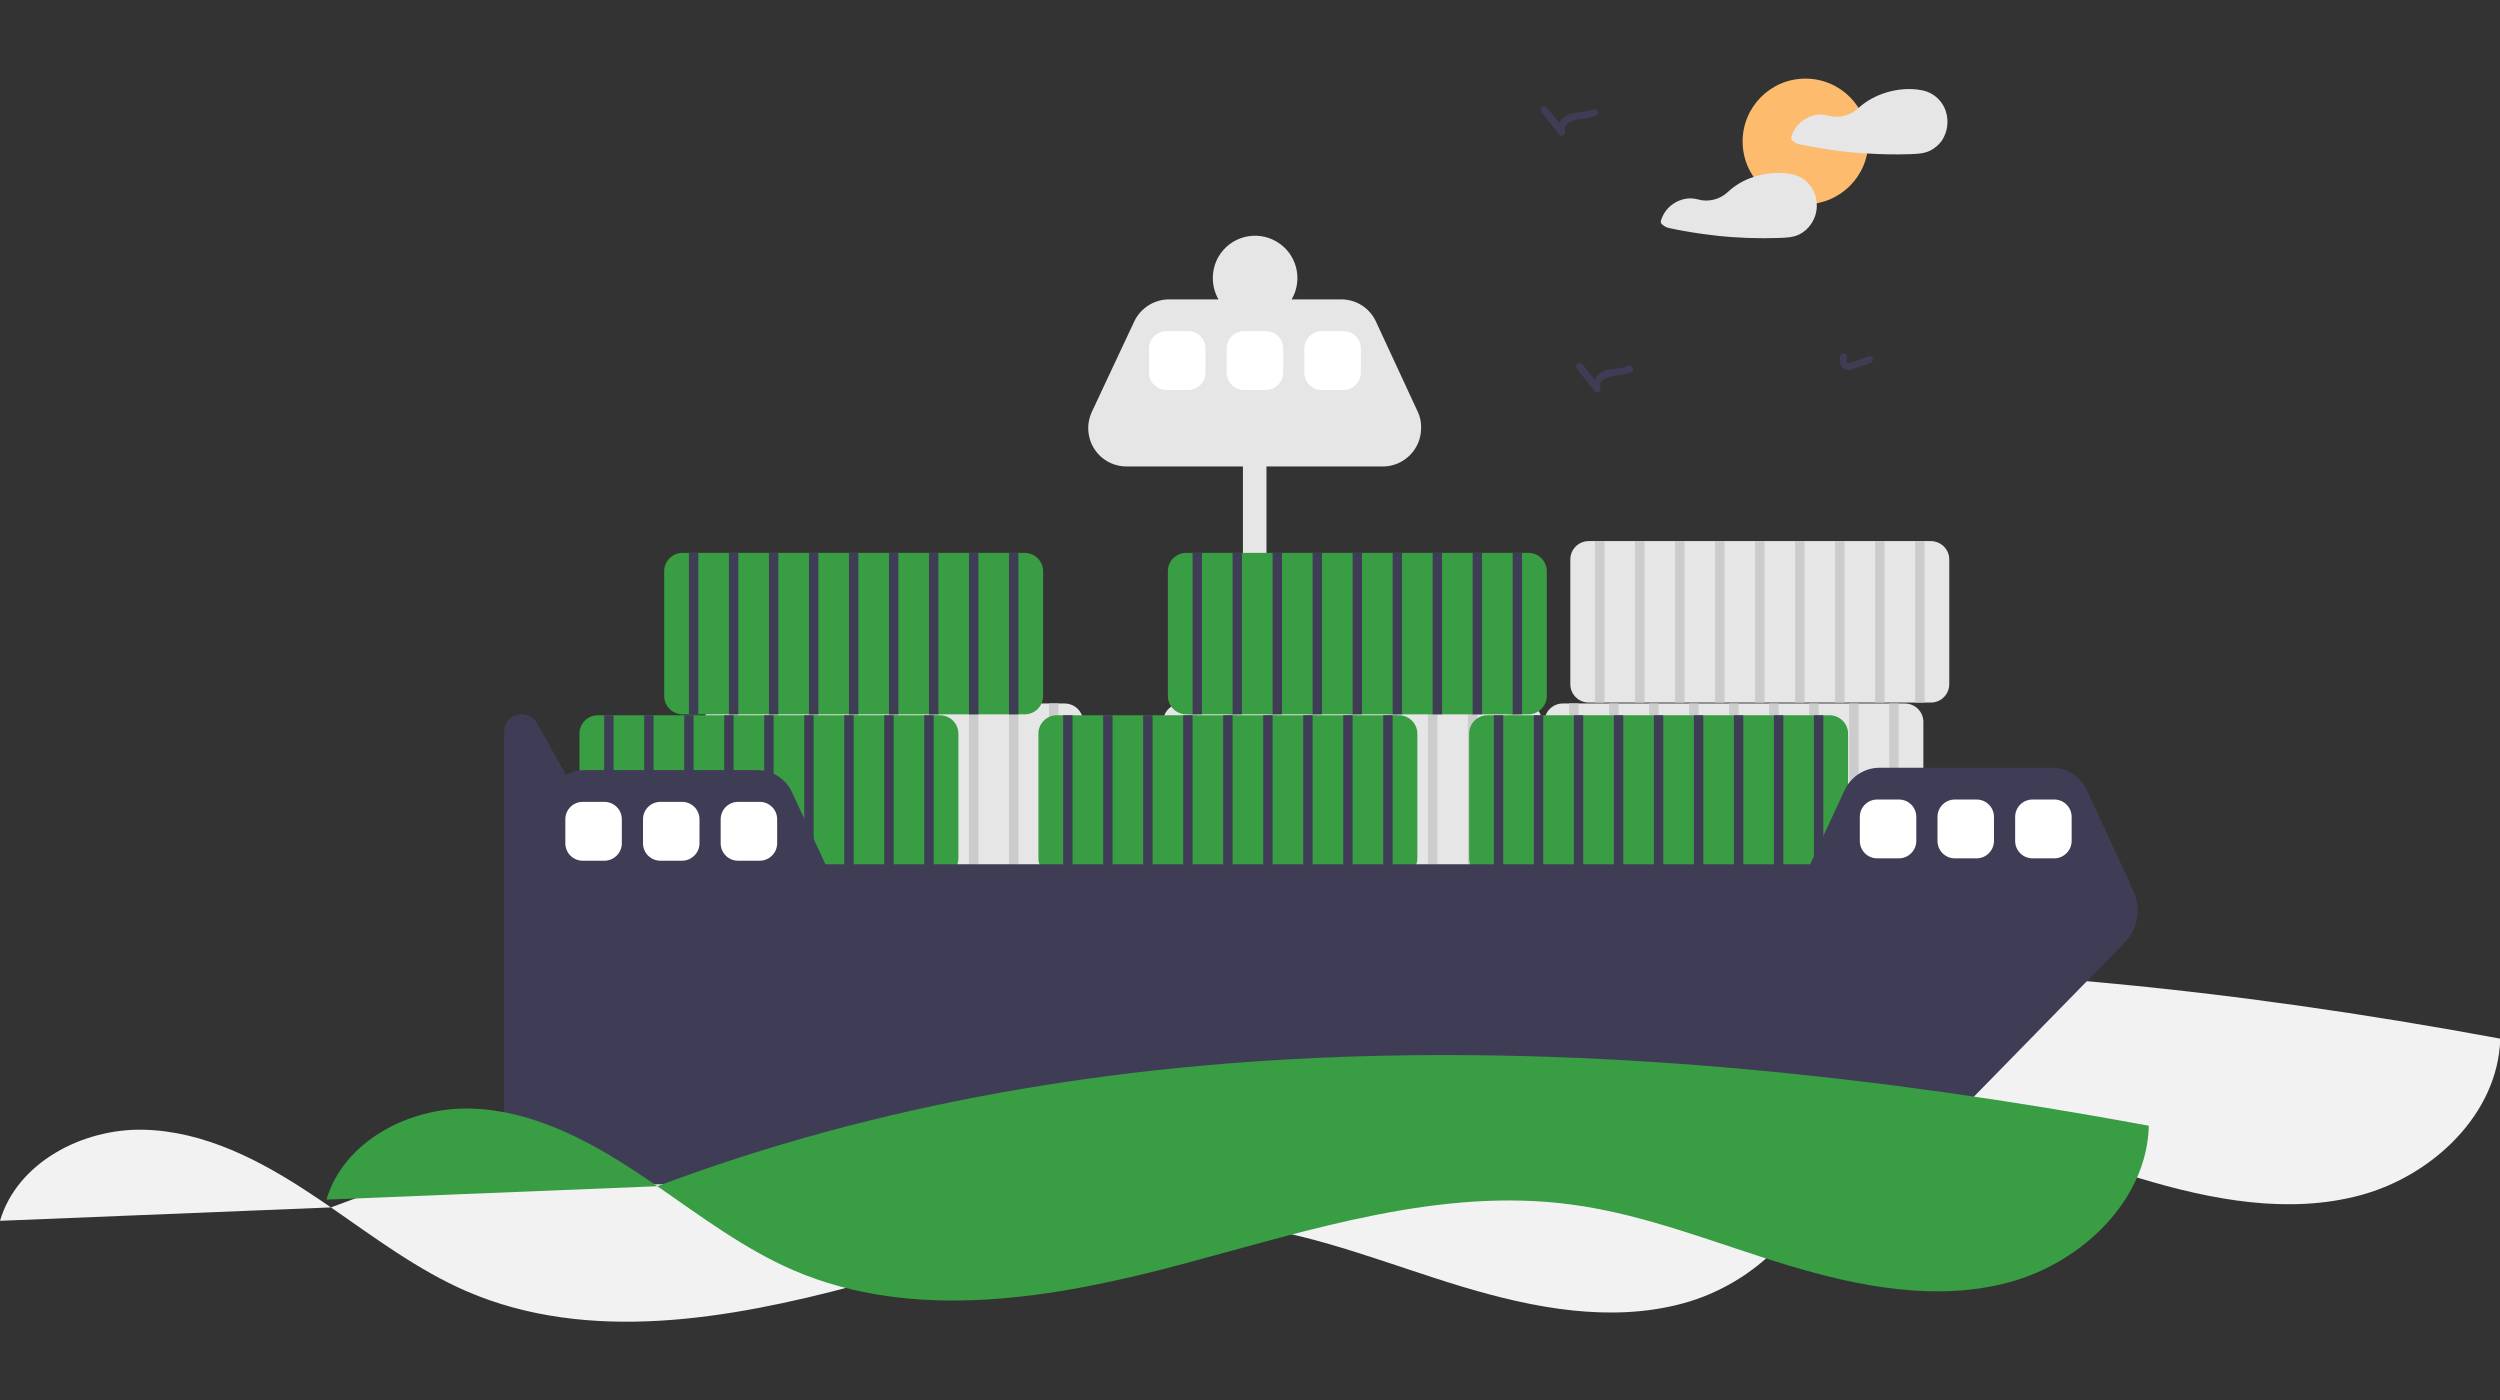 <?xml version="1.0" encoding="utf-8"?>
<!-- Generator: Adobe Illustrator 25.0.0, SVG Export Plug-In . SVG Version: 6.00 Build 0)  -->
<svg version="1.1" baseProfile="basic" id="Layer_1"
	 xmlns="http://www.w3.org/2000/svg" xmlns:xlink="http://www.w3.org/1999/xlink" x="0px" y="0px" viewBox="0 0 1062.2 595"
	 xml:space="preserve">
<rect x="0" y="0" width="1062.2" height="595" fill="#333333" stroke="none"/>
<path style="fill:#F2F2F2;" d="M349,434c-25.9-0.6-53.7,13.9-61,38.7l140.6-5.7c-2.7-1.8-5.3-3.7-8-5.4C399,447.2,375,434.6,349,434
	z"/>
<path style="fill:#F2F2F2;" d="M428.6,467c18.7,12.9,37,26.7,57.8,35.7c51.6,22.2,111,11.9,165.3-2.6s109.7-32.8,165.4-25.3
	c31.6,4.2,61.4,16.6,91.9,25.8s63.3,15.5,94,7.2c30.7-8.3,58.5-34.7,59.3-66.5C830.1,398.3,614.9,397,428.6,467z"/>
<path style="fill:#F2F2F2;" d="M61,480c-25.9-0.6-53.7,13.9-61,38.7l140.6-5.7c-2.7-1.8-5.3-3.7-8-5.4C111,493.2,87,480.6,61,480z"
	/>
<path style="fill:#F2F2F2;" d="M140.6,513c18.7,12.9,37,26.7,57.8,35.7c51.6,22.2,111,11.9,165.3-2.6s109.7-32.8,165.4-25.3
	c31.6,4.2,61.4,16.6,91.9,25.8s63.3,15.5,94,7.2c30.7-8.3,58.5-34.7,59.3-66.5C542.1,444.3,326.9,443,140.6,513z"/>
<path style="fill:#E6E6E6;" d="M452.3,298.9H307c-4.3,0-7.8,3.5-7.8,7.8v53c0,4.3,3.5,7.8,7.8,7.8h145.4c4.3,0,7.8-3.5,7.8-7.8v-53
	C460.2,302.4,456.7,298.9,452.3,298.9z"/>
<rect x="309.7" y="298.9" style="fill:#CCCCCC;" width="4" height="68.6"/>
<rect x="326.7" y="298.9" style="fill:#CCCCCC;" width="4" height="68.6"/>
<rect x="343.7" y="298.9" style="fill:#CCCCCC;" width="4" height="68.6"/>
<rect x="360.7" y="298.9" style="fill:#CCCCCC;" width="4" height="68.6"/>
<rect x="377.7" y="298.9" style="fill:#CCCCCC;" width="4" height="68.6"/>
<rect x="394.7" y="298.9" style="fill:#CCCCCC;" width="4" height="68.6"/>
<rect x="411.7" y="298.9" style="fill:#CCCCCC;" width="4" height="68.6"/>
<rect x="428.7" y="298.9" style="fill:#CCCCCC;" width="4" height="68.6"/>
<rect x="445.7" y="298.9" style="fill:#CCCCCC;" width="4" height="68.6"/>
<path style="fill:#E6E6E6;" d="M602.4,175l-17.8-38.4c-2.7-5.8-8.4-9.4-14.8-9.4h-21c5-8.6,2.1-19.6-6.5-24.6
	c-8.6-5-19.6-2.1-24.6,6.5c-3.2,5.6-3.2,12.5,0,18.1h-21c-6.3,0-12.1,3.7-14.8,9.4L463.9,175c-3.8,8.2-0.3,17.9,7.9,21.7
	c2.2,1,4.5,1.5,6.9,1.5h49.4v186h10v-186h49.4c9,0,16.3-7.3,16.3-16.3C603.9,179.5,603.4,177.1,602.4,175z"/>
<path style="fill:#E6E6E6;" d="M809.3,298.9H664c-4.3,0-7.8,3.5-7.8,7.8v53c0,4.3,3.5,7.8,7.8,7.8h145.4c4.3,0,7.8-3.5,7.8-7.8v-53
	C817.2,302.4,813.7,298.9,809.3,298.9z"/>
<rect x="666.7" y="298.9" style="fill:#CCCCCC;" width="4" height="68.6"/>
<rect x="683.7" y="298.9" style="fill:#CCCCCC;" width="4" height="68.6"/>
<rect x="700.7" y="298.9" style="fill:#CCCCCC;" width="4" height="68.6"/>
<rect x="717.7" y="298.9" style="fill:#CCCCCC;" width="4" height="68.6"/>
<rect x="734.7" y="298.9" style="fill:#CCCCCC;" width="4" height="68.6"/>
<rect x="751.7" y="298.9" style="fill:#CCCCCC;" width="4" height="68.6"/>
<rect x="768.7" y="298.9" style="fill:#CCCCCC;" width="4" height="68.6"/>
<rect x="785.7" y="298.9" style="fill:#CCCCCC;" width="4" height="68.6"/>
<rect x="802.7" y="298.9" style="fill:#CCCCCC;" width="4" height="68.6"/>
<path style="fill:#E6E6E6;" d="M647.3,298.9H502c-4.3,0-7.8,3.5-7.8,7.8v53c0,4.3,3.5,7.8,7.8,7.8h145.4c4.3,0,7.8-3.5,7.8-7.8v-53
	C655.2,302.4,651.7,298.9,647.3,298.9z"/>
<rect x="504.7" y="298.9" style="fill:#CCCCCC;" width="4" height="68.6"/>
<rect x="521.7" y="298.9" style="fill:#CCCCCC;" width="4" height="68.6"/>
<rect x="538.7" y="298.9" style="fill:#CCCCCC;" width="4" height="68.6"/>
<rect x="555.7" y="298.9" style="fill:#CCCCCC;" width="4" height="68.6"/>
<rect x="572.7" y="298.9" style="fill:#CCCCCC;" width="4" height="68.6"/>
<rect x="589.7" y="298.9" style="fill:#CCCCCC;" width="4" height="68.6"/>
<rect x="606.7" y="298.9" style="fill:#CCCCCC;" width="4" height="68.6"/>
<rect x="623.7" y="298.9" style="fill:#CCCCCC;" width="4" height="68.6"/>
<rect x="640.7" y="298.9" style="fill:#CCCCCC;" width="4" height="68.6"/>
<path style="fill:#E6E6E6;" d="M820.3,229.9H675c-4.3,0-7.8,3.5-7.8,7.8v53c0,4.3,3.5,7.8,7.8,7.8h145.4c4.3,0,7.8-3.5,7.8-7.8v-53
	C828.2,233.4,824.7,229.9,820.3,229.9z"/>
<rect x="677.7" y="229.9" style="fill:#CCCCCC;" width="4" height="68.6"/>
<rect x="694.7" y="229.9" style="fill:#CCCCCC;" width="4" height="68.6"/>
<rect x="711.7" y="229.9" style="fill:#CCCCCC;" width="4" height="68.6"/>
<rect x="728.7" y="229.9" style="fill:#CCCCCC;" width="4" height="68.6"/>
<rect x="745.7" y="229.9" style="fill:#CCCCCC;" width="4" height="68.6"/>
<rect x="762.7" y="229.9" style="fill:#CCCCCC;" width="4" height="68.6"/>
<rect x="779.7" y="229.9" style="fill:#CCCCCC;" width="4" height="68.6"/>
<rect x="796.7" y="229.9" style="fill:#CCCCCC;" width="4" height="68.6"/>
<rect x="813.7" y="229.9" style="fill:#CCCCCC;" width="4" height="68.6"/>
<path style="fill:#399D43;" d="M777.3,303.9H632c-4.3,0-7.8,3.5-7.8,7.8v53c0,4.3,3.5,7.8,7.8,7.8h145.4c4.3,0,7.8-3.5,7.8-7.8v-53
	C785.2,307.4,781.7,303.9,777.3,303.9z"/>
<rect x="634.7" y="303.9" style="fill:#3F3D56;" width="4" height="68.6"/>
<rect x="651.7" y="303.9" style="fill:#3F3D56;" width="4" height="68.6"/>
<rect x="668.7" y="303.9" style="fill:#3F3D56;" width="4" height="68.6"/>
<rect x="685.7" y="303.9" style="fill:#3F3D56;" width="4" height="68.6"/>
<rect x="702.7" y="303.9" style="fill:#3F3D56;" width="4" height="68.6"/>
<rect x="719.7" y="303.9" style="fill:#3F3D56;" width="4" height="68.6"/>
<rect x="736.7" y="303.9" style="fill:#3F3D56;" width="4" height="68.6"/>
<rect x="753.7" y="303.9" style="fill:#3F3D56;" width="4" height="68.6"/>
<rect x="770.7" y="303.9" style="fill:#3F3D56;" width="4" height="68.6"/>
<path style="fill:#399D43;" d="M594.3,303.9H449c-4.3,0-7.8,3.5-7.8,7.8v53c0,4.3,3.5,7.8,7.8,7.8h145.4c4.3,0,7.8-3.5,7.8-7.8v-53
	C602.2,307.4,598.7,303.9,594.3,303.9z"/>
<rect x="451.7" y="303.9" style="fill:#3F3D56;" width="4" height="68.6"/>
<rect x="468.7" y="303.9" style="fill:#3F3D56;" width="4" height="68.6"/>
<rect x="485.7" y="303.9" style="fill:#3F3D56;" width="4" height="68.6"/>
<rect x="502.7" y="303.9" style="fill:#3F3D56;" width="4" height="68.6"/>
<rect x="519.7" y="303.9" style="fill:#3F3D56;" width="4" height="68.6"/>
<rect x="536.7" y="303.9" style="fill:#3F3D56;" width="4" height="68.6"/>
<rect x="553.7" y="303.9" style="fill:#3F3D56;" width="4" height="68.6"/>
<rect x="570.7" y="303.9" style="fill:#3F3D56;" width="4" height="68.6"/>
<rect x="587.7" y="303.9" style="fill:#3F3D56;" width="4" height="68.6"/>
<path style="fill:#399D43;" d="M649.3,234.9H504c-4.3,0-7.8,3.5-7.8,7.8v53c0,4.3,3.5,7.8,7.8,7.8h145.4c4.3,0,7.8-3.5,7.8-7.8v-53
	C657.2,238.4,653.7,234.9,649.3,234.9z"/>
<rect x="506.7" y="234.9" style="fill:#3F3D56;" width="4" height="68.6"/>
<rect x="523.7" y="234.9" style="fill:#3F3D56;" width="4" height="68.6"/>
<rect x="540.7" y="234.9" style="fill:#3F3D56;" width="4" height="68.6"/>
<rect x="557.7" y="234.9" style="fill:#3F3D56;" width="4" height="68.6"/>
<rect x="574.7" y="234.9" style="fill:#3F3D56;" width="4" height="68.6"/>
<rect x="591.7" y="234.9" style="fill:#3F3D56;" width="4" height="68.6"/>
<rect x="608.7" y="234.9" style="fill:#3F3D56;" width="4" height="68.6"/>
<rect x="625.7" y="234.9" style="fill:#3F3D56;" width="4" height="68.6"/>
<rect x="642.7" y="234.9" style="fill:#3F3D56;" width="4" height="68.6"/>
<path style="fill:#399D43;" d="M399.3,303.9H254c-4.3,0-7.8,3.5-7.8,7.8v53c0,4.3,3.5,7.8,7.8,7.8h145.4c4.3,0,7.8-3.5,7.8-7.8v-53
	C407.2,307.4,403.7,303.9,399.3,303.9z"/>
<rect x="256.7" y="303.9" style="fill:#3F3D56;" width="4" height="68.6"/>
<rect x="273.7" y="303.9" style="fill:#3F3D56;" width="4" height="68.6"/>
<rect x="290.7" y="303.9" style="fill:#3F3D56;" width="4" height="68.6"/>
<rect x="307.7" y="303.9" style="fill:#3F3D56;" width="4" height="68.6"/>
<rect x="324.7" y="303.9" style="fill:#3F3D56;" width="4" height="68.6"/>
<rect x="341.7" y="303.9" style="fill:#3F3D56;" width="4" height="68.6"/>
<rect x="358.7" y="303.9" style="fill:#3F3D56;" width="4" height="68.6"/>
<rect x="375.7" y="303.9" style="fill:#3F3D56;" width="4" height="68.6"/>
<rect x="392.7" y="303.9" style="fill:#3F3D56;" width="4" height="68.6"/>
<path style="fill:#399D43;" d="M435.3,234.9H290c-4.3,0-7.8,3.5-7.8,7.8v53c0,4.3,3.5,7.8,7.8,7.8h145.4c4.3,0,7.8-3.5,7.8-7.8v-53
	C443.2,238.4,439.7,234.9,435.3,234.9z"/>
<rect x="292.7" y="234.9" style="fill:#3F3D56;" width="4" height="68.6"/>
<rect x="309.7" y="234.9" style="fill:#3F3D56;" width="4" height="68.6"/>
<rect x="326.7" y="234.9" style="fill:#3F3D56;" width="4" height="68.6"/>
<rect x="343.7" y="234.9" style="fill:#3F3D56;" width="4" height="68.6"/>
<rect x="360.7" y="234.9" style="fill:#3F3D56;" width="4" height="68.6"/>
<rect x="377.7" y="234.9" style="fill:#3F3D56;" width="4" height="68.6"/>
<rect x="394.7" y="234.9" style="fill:#3F3D56;" width="4" height="68.6"/>
<rect x="411.7" y="234.9" style="fill:#3F3D56;" width="4" height="68.6"/>
<rect x="428.7" y="234.9" style="fill:#3F3D56;" width="4" height="68.6"/>
<path style="fill:#3F3D56;" d="M905.3,376.5c-0.2-0.9-0.6-1.7-0.9-2.5l-17.8-38.4c-2.7-5.8-8.4-9.4-14.8-9.4h-73.2
	c-6.3,0-12.1,3.7-14.8,9.4l-14.7,31.6H350.7l-14.2-30.6c-2.7-5.8-8.4-9.4-14.8-9.4h-73.2c-2.8,0-5.6,0.7-8,2.1l-12.3-22
	c-2-3.6-6.6-4.9-10.2-2.9c-2.4,1.3-3.8,3.8-3.8,6.6v172.6c0,10.8,8.8,19.6,19.6,19.6c0,0,0,0,0,0h560.2c5.3,0,10.3-2.1,14-5.9
	l94.7-96.8C909,394.1,910.1,384.2,905.3,376.5z"/>
<path style="fill:#FFFFFF;" d="M806.8,364.7h-9.2c-4.1,0-7.4-3.3-7.4-7.4v-10.2c0-4.1,3.3-7.4,7.4-7.4h9.2c4.1,0,7.4,3.3,7.4,7.4
	v10.2C814.2,361.4,810.8,364.7,806.8,364.7z"/>
<path style="fill:#FFFFFF;" d="M839.8,364.7h-9.2c-4.1,0-7.4-3.3-7.4-7.4v-10.2c0-4.1,3.3-7.4,7.4-7.4h9.2c4.1,0,7.4,3.3,7.4,7.4
	v10.2C847.2,361.4,843.8,364.7,839.8,364.7z"/>
<path style="fill:#FFFFFF;" d="M872.8,364.7h-9.2c-4.1,0-7.4-3.3-7.4-7.4v-10.2c0-4.1,3.3-7.4,7.4-7.4h9.2c4.1,0,7.4,3.3,7.4,7.4
	v10.2C880.2,361.4,876.8,364.7,872.8,364.7z"/>
<path style="fill:#FFFFFF;" d="M504.8,165.7h-9.2c-4.1,0-7.4-3.3-7.4-7.4v-10.2c0-4.1,3.3-7.4,7.4-7.4h9.2c4.1,0,7.4,3.3,7.4,7.4
	v10.2C512.2,162.4,508.8,165.7,504.8,165.7z"/>
<path style="fill:#FFFFFF;" d="M537.8,165.7h-9.2c-4.1,0-7.4-3.3-7.4-7.4v-10.2c0-4.1,3.3-7.4,7.4-7.4h9.2c4.1,0,7.4,3.3,7.4,7.4
	v10.2C545.2,162.4,541.8,165.7,537.8,165.7z"/>
<path style="fill:#FFFFFF;" d="M570.8,165.7h-9.2c-4.1,0-7.4-3.3-7.4-7.4v-10.2c0-4.1,3.3-7.4,7.4-7.4h9.2c4.1,0,7.4,3.3,7.4,7.4
	v10.2C578.2,162.4,574.8,165.7,570.8,165.7z"/>
<path style="fill:#FFFFFF;" d="M256.8,365.7h-9.2c-4.1,0-7.4-3.3-7.4-7.4v-10.2c0-4.1,3.3-7.4,7.4-7.4h9.2c4.1,0,7.4,3.3,7.4,7.4
	v10.2C264.2,362.4,260.8,365.7,256.8,365.7z"/>
<path style="fill:#FFFFFF;" d="M289.8,365.7h-9.2c-4.1,0-7.4-3.3-7.4-7.4v-10.2c0-4.1,3.3-7.4,7.4-7.4h9.2c4.1,0,7.4,3.3,7.4,7.4
	v10.2C297.2,362.4,293.8,365.7,289.8,365.7z"/>
<path style="fill:#FFFFFF;" d="M322.8,365.7h-9.2c-4.1,0-7.4-3.3-7.4-7.4v-10.2c0-4.1,3.3-7.4,7.4-7.4h9.2c4.1,0,7.4,3.3,7.4,7.4
	v10.2C330.2,362.4,326.8,365.7,322.8,365.7z"/>
<path style="fill:#399D43;" d="M199.7,471c-25.9-0.6-53.7,13.9-61,38.7l140.6-5.7c-2.7-1.8-5.3-3.7-8-5.4
	C249.7,484.2,225.6,471.6,199.7,471z"/>
<path style="fill:#399D43;" d="M279.3,504c18.7,12.9,37,26.7,57.8,35.7c51.6,22.2,111,11.9,165.3-2.6s109.7-32.8,165.4-25.3
	c31.6,4.2,61.4,16.6,91.9,25.8s63.3,15.5,94,7.2c30.7-8.3,58.5-34.7,59.3-66.5C680.7,435.3,465.5,434,279.3,504z"/>
<circle style="fill:#FDBB6D;" cx="767.1" cy="60.1" r="26.7"/>
<path style="fill:#E6E6E6;" d="M826.8,47.5c-1.5-5-5.9-8.7-11.2-9.3c-0.1,0-0.1,0-0.2,0c-0.1,0-0.1,0-0.2-0.1
	c-8.9-1.2-18.9,1.7-25.6,7.8l-0.1,0.1c-3.4,3.2-8.3,4.4-12.8,3.1c-1.2-0.3-2.5-0.5-3.8-0.4c-5.5,0.4-10.3,4.2-11.8,9.5
	c-0.2,0.7,0.1,1.3,0.7,1.7c0.8,0.7,1.8,1.2,2.8,1.4c2.2,0.5,4.4,0.9,6.7,1.3c4.4,0.8,8.7,1.4,13.2,1.9c2.9,0.3,5.8,0.6,8.8,0.7
	c6,0.4,12.1,0.5,18.2,0.3c3-0.1,5.9-0.2,8.6-1.5c2-1,3.7-2.5,5-4.3C827.4,56.1,828.1,51.6,826.8,47.5z"/>
<path style="fill:#E6E6E6;" d="M771.9,86.4c-0.1-1.1-0.2-2.2-0.6-3.3c-1.5-5-5.9-8.7-11.2-9.3c-0.1,0-0.1,0-0.2,0
	c-0.1,0-0.2,0-0.2-0.1c-4.9-0.6-10-0.1-14.7,1.5c-4.1,1.3-7.8,3.5-10.9,6.4c-3.4,3.2-8.3,4.4-12.8,3.1c-1.2-0.3-2.5-0.5-3.8-0.4
	c-5.5,0.4-10.3,4.2-11.8,9.5c-0.2,0.7,0.1,1.3,0.7,1.7c0.8,0.7,1.8,1.2,2.8,1.4c2.2,0.5,4.4,0.9,6.7,1.3c4.4,0.8,8.7,1.4,13.1,1.9
	c8.9,1,17.9,1.3,26.9,1c3-0.1,5.9-0.2,8.6-1.5c2-1,3.7-2.5,4.9-4.3C771.3,92.6,772.1,89.5,771.9,86.4z"/>
<path style="fill:#3F3D56;" d="M781.8,151.6c-0.3,1.4-0.1,2.9,0.6,4.1c0.9,1.3,2.5,1.8,4,1.3c2.8-0.9,5.6-1.9,8.3-2.8
	c0.8-0.2,1.2-1,1-1.8c-0.2-0.8-1-1.3-1.8-1l-6.9,2.4c-0.5,0.2-1,0.4-1.6,0.5c-0.1,0-0.3,0.1-0.2,0.1c0,0,0.2,0,0,0c-0.1,0-0.1,0,0,0
	l-0.1-0.1c0.1,0.1,0,0-0.1-0.1c0,0-0.1-0.2-0.1-0.1c-0.1-0.1-0.1-0.2-0.2-0.3c0.1,0.2-0.1-0.2-0.1-0.3c-0.1-0.6,0-1.3,0.1-1.9
	c0-0.8-0.7-1.5-1.5-1.5C782.5,150.1,781.8,150.8,781.8,151.6L781.8,151.6z"/>
<path style="fill:#3F3D56;" d="M670.1,156.9l7.4,9.3c0.9,1.2,3-0.1,2.5-1.5c-0.9-2.8,2.3-4.3,4.5-4.8c2.9-0.6,5.8-0.5,8.6-1.8
	c1.8-0.8,0.2-3.4-1.5-2.6c-3.2,1.5-7,0.8-10.3,2.2c-2.9,1.3-5.2,4.4-4.2,7.7l2.5-1.5l-7.4-9.3c-0.6-0.6-1.5-0.6-2.1,0
	C669.6,155.4,669.6,156.3,670.1,156.9L670.1,156.9z"/>
<path style="fill:#3F3D56;" d="M655.1,47.9l7.4,9.3c0.9,1.2,3-0.1,2.5-1.5c-0.9-2.8,2.3-4.3,4.5-4.8c2.9-0.6,5.8-0.5,8.6-1.8
	c1.8-0.8,0.2-3.4-1.5-2.6c-3.2,1.5-7,0.8-10.3,2.2c-2.9,1.3-5.2,4.4-4.2,7.7l2.5-1.5l-7.4-9.3c-0.6-0.6-1.5-0.6-2.1,0
	C654.6,46.4,654.6,47.3,655.1,47.9L655.1,47.9z"/>
</svg>
